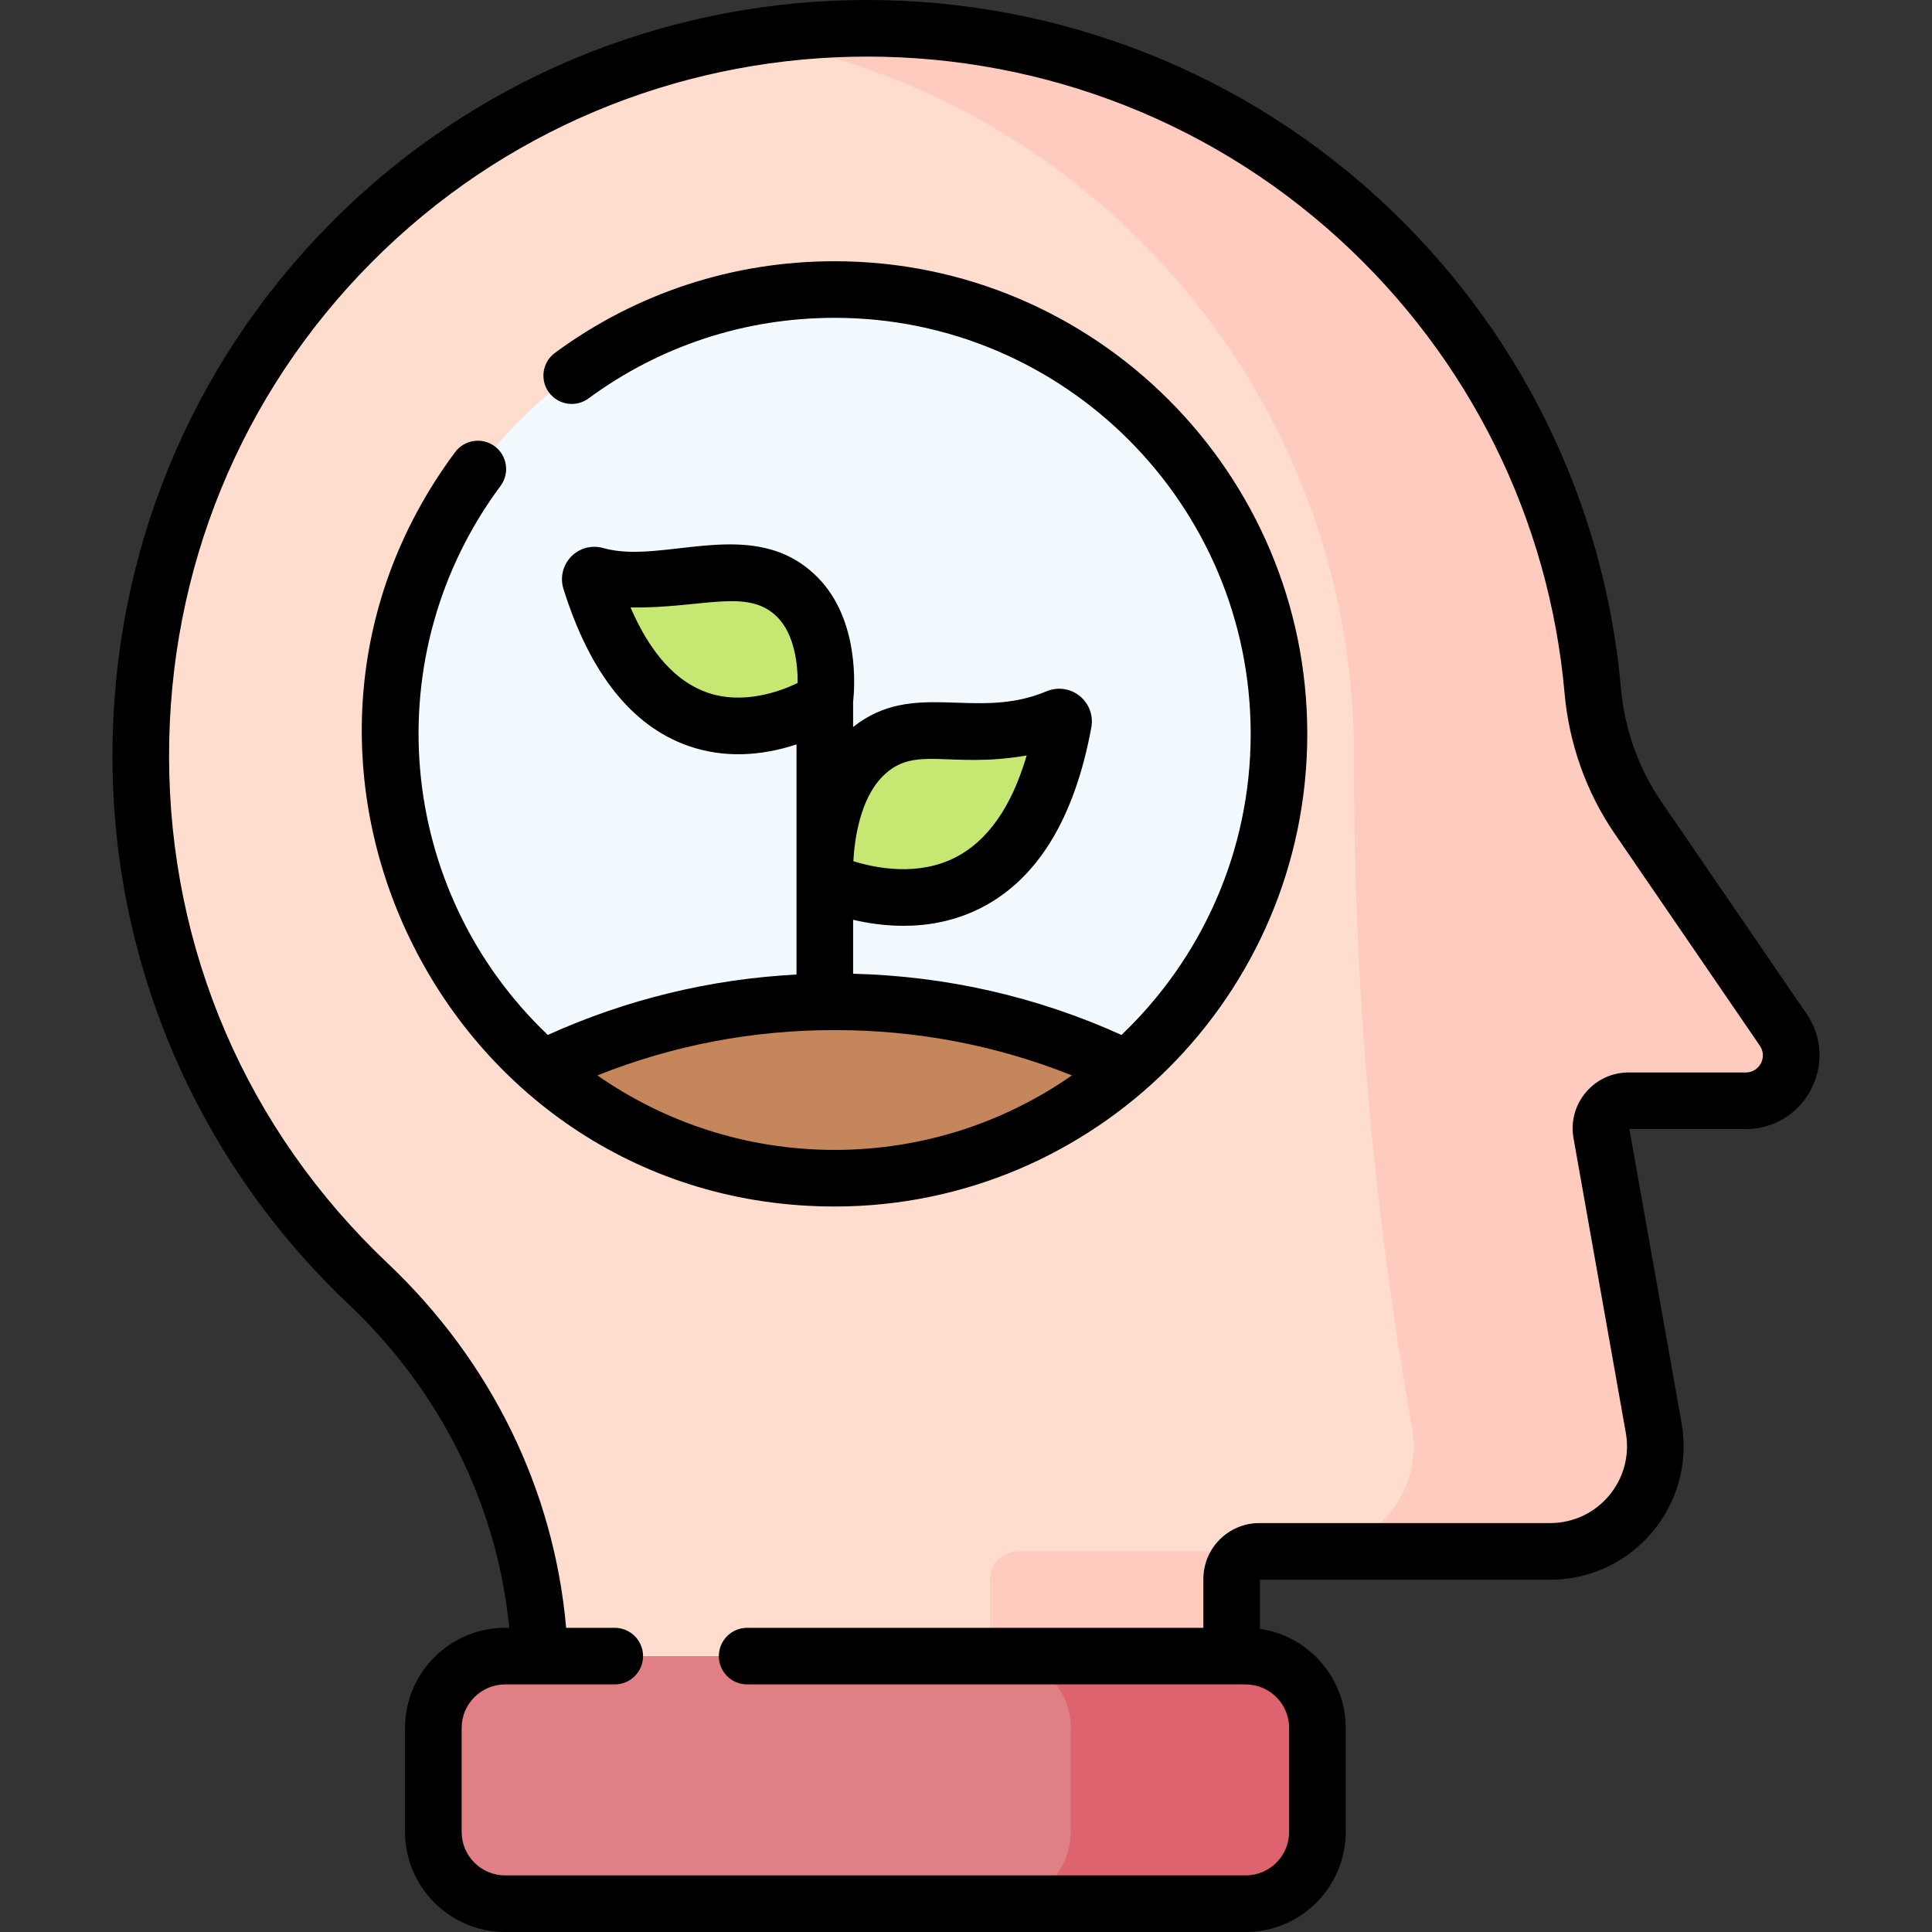 <svg id="Capa_1" enable-background="new 0 0 512 512" height="512" viewBox="0 0 512 512" width="512" xmlns="http://www.w3.org/2000/svg"><rect x="0" y="0" width="512" height="512" fill="#333333" stroke="none"/><g><g><g><path d="m472.567 272.887-38.519-56.263c-6.827-9.972-10.886-21.552-11.953-33.59-8.761-98.842-92.121-176.243-193.406-175.529-106.468.751-191.513 86.535-191.387 193.006.065 55.031 23.205 104.63 60.254 139.696 28.722 27.184 45.561 64.588 45.561 104.134v54.848h183.288v-80.736c0-4.044 3.278-7.323 7.323-7.323h77.079c17.337 0 30.465-15.664 27.435-32.734l-13.86-78.079c-.796-4.486 2.654-8.603 7.21-8.603h31.045c9.679.003 15.397-10.841 9.93-18.827z" fill="#ffddce"/><g fill="#ffcbbe"><path d="m262.368 418.454v80.736h64.038v-80.736c0-4.044 3.279-7.323 7.323-7.323h-64.038c-4.044 0-7.323 3.279-7.323 7.323z"/><path d="m472.567 272.887-38.519-56.263c-6.827-9.972-10.885-21.552-11.952-33.59-8.762-98.842-92.122-176.243-193.407-175.529-10.458.074-20.705.98-30.69 2.633 91.258 15.226 160.819 94.558 160.819 190.139v3.403c0 58.577 5.149 117.041 15.387 174.717 3.03 17.07-10.098 32.734-27.435 32.734h64.038c17.337 0 30.465-15.663 27.435-32.734l-13.86-78.079c-.796-4.486 2.654-8.603 7.21-8.603h31.045c9.678.002 15.396-10.842 9.929-18.828z"/></g><path d="m330.107 504.5h-196.244c-10.505 0-19.021-8.516-19.021-19.021v-27.57c0-10.505 8.516-19.021 19.021-19.021h196.244c10.505 0 19.021 8.516 19.021 19.021v27.57c0 10.505-8.516 19.021-19.021 19.021z" fill="#e07f84"/><path d="m330.107 438.889h-65.372c10.505 0 19.021 8.516 19.021 19.021v27.57c0 10.505-8.516 19.021-19.021 19.021h65.372c10.505 0 19.021-8.516 19.021-19.021v-27.57c0-10.505-8.516-19.021-19.021-19.021z" fill="#dd636e"/></g><g><g><circle cx="221.192" cy="194.482" fill="#f2f9ff" r="117.753"/></g><path d="m221.192 312.236c29.64 0 56.72-10.955 77.419-29.032-23.401-11.35-49.664-17.721-77.419-17.721s-54.018 6.371-77.419 17.721c20.699 18.077 47.779 29.032 77.419 29.032z" fill="#c6865c"/><g><g fill="#c6e873"><path d="m156.48 153.823c-.256-.816.493-1.607 1.315-1.373 3.208.915 11.182 1.941 29.944-.341 36.319-4.418 30.84 33.502 30.84 33.502s-43.19 28.622-62.099-31.788z"/><path d="m281.841 191.4c.166-.901-.732-1.645-1.577-1.289-3.293 1.389-11.673 4.697-31.886 3.524-32.271-1.872-29.794 39.741-29.794 39.741s50.99 24.717 63.257-41.976z"/></g></g></g></g><g><path d="m478.755 268.651-38.52-56.263c-6.019-8.792-9.708-19.172-10.67-30.016-4.422-49.893-27.3-96.051-64.418-129.973-78.739-71.958-201.543-69.872-277.451 6.683-37.397 37.717-57.957 87.947-57.894 141.438.066 55.757 23.021 107.676 62.6 145.135 24.458 23.149 39.384 53.348 42.559 85.734h-1.098c-14.623 0-26.521 11.897-26.521 26.521v27.57c0 14.624 11.897 26.521 26.521 26.521h196.244c14.623 0 26.521-11.897 26.521-26.521v-27.57c0-13.333-9.892-24.396-22.722-26.245v-13.033h76.902c22.02 0 38.661-19.902 34.819-41.545l-13.822-77.87h30.833c15.687-.001 24.986-17.613 16.117-30.566zm-16.117 15.565h-31.045c-9.211 0-16.209 8.323-14.595 17.413l13.859 78.079c2.216 12.484-7.392 23.923-20.05 23.923h-77.08c-8.173 0-14.822 6.649-14.822 14.823v12.934h-120.905c-4.143 0-7.5 3.358-7.5 7.5s3.357 7.5 7.5 7.5h132.107c6.353 0 11.521 5.168 11.521 11.521v27.57c0 6.353-5.168 11.521-11.521 11.521h-196.244c-6.353 0-11.521-5.168-11.521-11.521v-27.57c0-6.353 5.168-11.521 11.521-11.521h29.053c4.143 0 7.5-3.358 7.5-7.5s-3.357-7.5-7.5-7.5h-12.882c-3.213-36.543-19.846-70.625-47.321-96.628-37.283-35.287-57.85-82.967-57.91-134.258-.059-49.501 18.958-95.975 53.547-130.858 70.043-70.641 183.663-72.9 256.68-6.171 34.341 31.383 55.506 74.08 59.596 120.225 1.188 13.402 5.765 26.253 13.234 37.165l38.52 56.263c2.059 3.009-.09 7.09-3.742 7.09z"/><path d="m221.192 69.229c-26.89 0-52.521 8.395-74.121 24.276-3.338 2.454-4.054 7.148-1.601 10.485 2.454 3.336 7.147 4.054 10.485 1.6 19.008-13.975 41.566-21.361 65.236-21.361 60.794 0 110.253 49.459 110.253 110.253 0 31.353-13.155 59.692-34.235 79.786-22.459-10.143-46.34-15.586-71.125-16.218v-14.298c3.797.893 8.365 1.599 13.327 1.599 6.438 0 13.539-1.188 20.468-4.697 15.021-7.607 24.892-23.722 29.338-47.897.001-.002.001-.004.001-.006.575-3.137-.614-6.327-3.104-8.325-2.48-1.99-5.841-2.46-8.766-1.225-18.833 7.943-35.17-3.272-51.265 9.459v-6.645c.415-3.715 1.754-21.6-9.271-32.877-16.778-17.156-40.802-3.294-56.962-7.901-3.027-.862-6.277.003-8.479 2.26-2.208 2.264-2.994 5.544-2.052 8.562.001.001.001.003.002.004 6.977 22.291 18.065 36.274 32.956 41.56 9.437 3.351 19.412 2.762 28.806-.35v60.983c-22.922 1.217-45.03 6.583-65.91 16.013-40.485-38.591-45.617-100.988-12.521-145.5 2.472-3.324 1.78-8.022-1.544-10.494-3.323-2.474-8.022-1.78-10.493 1.543-61.109 82.19-2.005 199.918 100.575 199.918 68.89 0 125.253-56.019 125.253-125.253.002-69.066-56.187-125.254-125.251-125.254zm12.771 136.464c8.421-8.436 17.446-1.898 38.118-5.486-3.976 13.563-10.305 22.63-18.885 27.017-9.938 5.082-21.101 2.858-27.054.998.345-6.068 1.84-16.54 7.821-22.529zm-46.666-22.207c-8.235-2.923-15.008-10.476-20.202-22.502 19.256.277 31.132-5.339 38.96 2.606 4.46 4.527 5.386 12.352 5.331 17.414-4.808 2.307-14.582 5.858-24.089 2.482zm-28.984 101.508c19.953-7.966 41.046-12.012 62.879-12.012s42.926 4.046 62.879 12.012c-17.848 12.437-39.524 19.742-62.879 19.742s-45.031-7.306-62.879-19.742z"/></g></g></svg>